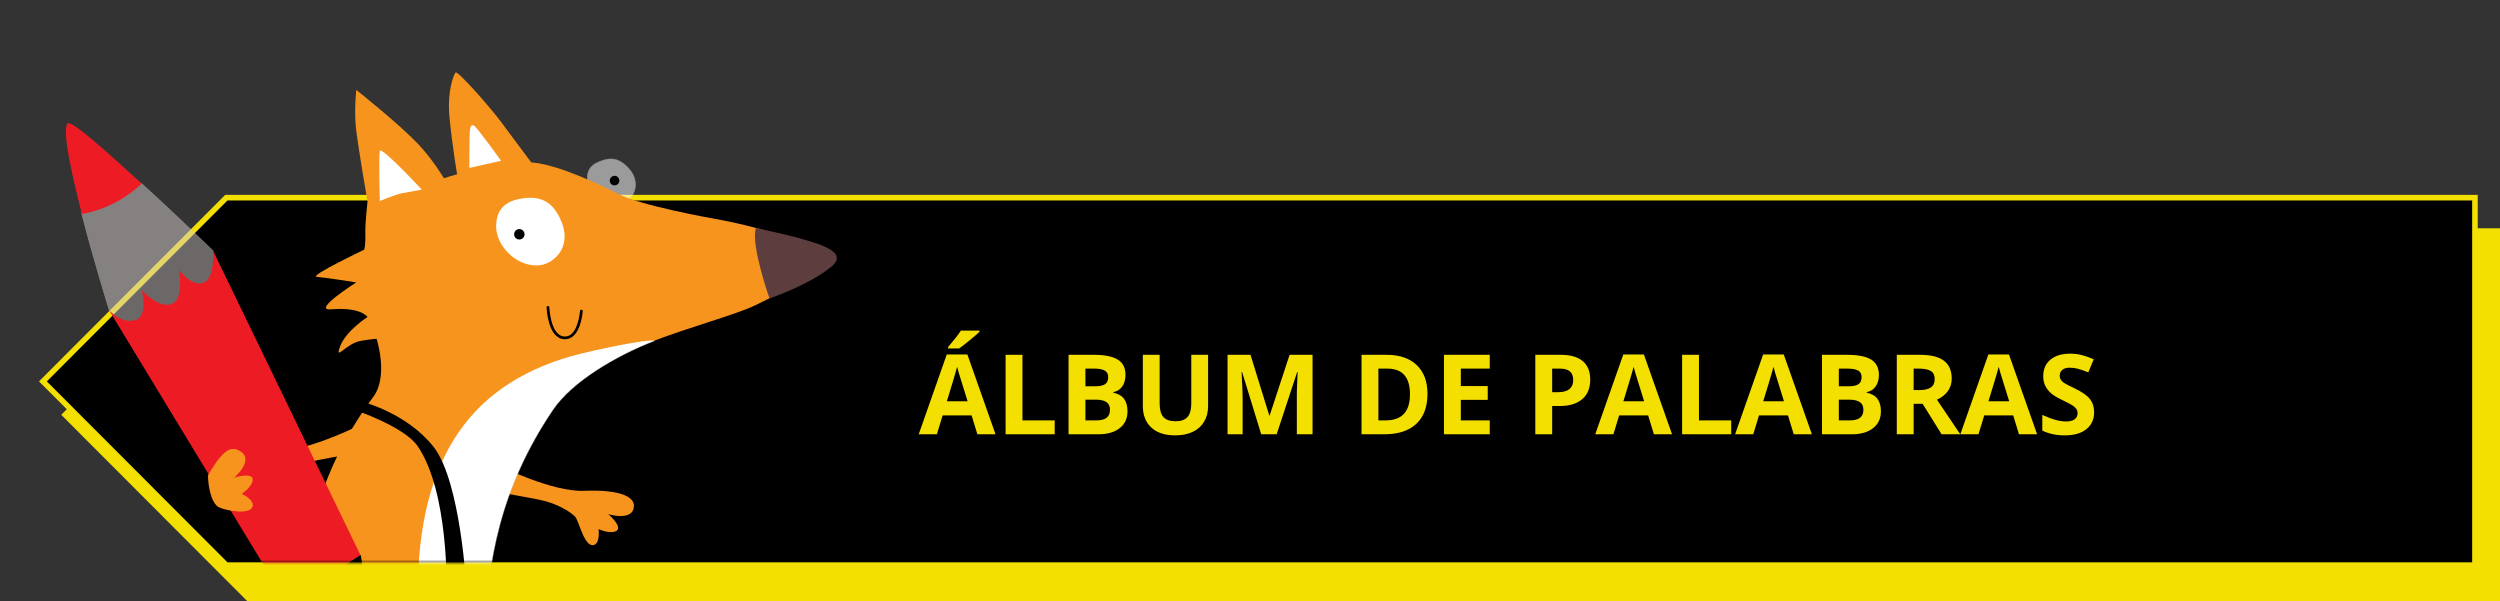 <svg width="449" height="108" viewBox="0 0 449 108" fill="none" xmlns="http://www.w3.org/2000/svg">
<rect x="0" y="0" width="449" height="108" fill="#333333" stroke="none"/>
<path d="M449 108L44.444 108L11 74.5L44.444 41L449 41L449 108Z" fill="#F3DF00"/>
<path d="M444.5 101.5L40.651 101.5L7.707 68.5L40.651 35.5L444.5 35.5L444.5 101.5Z" fill="black" stroke="#F3DF00"/>
<mask id="mask0" mask-type="alpha" maskUnits="userSpaceOnUse" x="0" y="0" width="162" height="101">
<rect width="162" height="101" fill="#C4C4C4"/>
</mask>
<g mask="url(#mask0)">
<g opacity="0.8">
<g opacity="0.8">
<path opacity="0.8" d="M105.872 33.621C106.768 35.767 109.788 37.308 112.163 36.329C113.933 35.6 115.141 32.726 112.933 30.268C110.892 28.018 109.226 28.372 107.455 29.122C105.685 29.851 104.977 31.476 105.872 33.621Z" fill="white"/>
<path opacity="0.8" d="M105.872 33.621C106.768 35.767 109.788 37.308 112.163 36.329C113.933 35.6 115.141 32.726 112.933 30.268C110.892 28.018 109.226 28.372 107.455 29.122C105.685 29.851 104.977 31.476 105.872 33.621Z" stroke="#D3D2C2" stroke-width="0.113" stroke-linecap="round"/>
</g>
</g>
<path d="M111.163 32.101C111.351 32.538 111.142 33.059 110.705 33.225C110.267 33.413 109.747 33.205 109.58 32.767C109.393 32.33 109.622 31.809 110.059 31.642C110.476 31.455 110.976 31.663 111.163 32.101Z" fill="black"/>
<path d="M88.21 88.172C88.21 88.172 93.417 89.068 96.791 89.735C100.186 90.401 102.582 92.047 103.29 92.796C103.998 93.567 104.977 98.483 106.727 97.858C107.83 97.441 107.497 95.025 107.497 95.025C107.497 95.025 109.268 95.858 110.455 95.463C112.225 94.879 109.247 92.338 109.247 92.338C109.247 92.338 113.788 93.755 113.85 90.838C113.892 89.068 110.892 87.902 104.935 88.152C99.186 88.381 89.918 83.757 89.918 83.757" fill="#F7941D"/>
<path d="M65.61 81.091C65.61 81.091 60.403 81.986 57.008 82.653C53.633 83.319 51.217 84.965 50.509 85.715C49.801 86.485 48.822 91.401 47.072 90.776C45.968 90.38 46.301 87.943 46.301 87.943C46.301 87.943 44.531 88.776 43.344 88.381C41.573 87.797 44.552 85.256 44.552 85.256C44.552 85.256 40.011 86.694 39.949 83.757C39.907 81.986 42.906 80.82 48.864 81.07C54.612 81.32 63.881 76.696 63.881 76.696" fill="#F7941D"/>
<path d="M79.732 32.017C79.732 32.017 85.648 29.893 94.458 29.185C98.124 28.893 105.477 31.997 110.934 34.788C115.183 36.975 127.597 39.162 129.847 39.578C133.721 40.286 146.156 43.244 146.156 46.056C146.156 48.868 143.011 51.326 135.617 54.846C128.243 58.345 105.164 62.719 97.999 73.821C88.71 88.235 86.46 106.169 85.752 114.605C85.044 123.04 82.586 133.58 82.586 133.58C82.586 133.58 94.646 133.205 92.896 135.663C91.147 138.121 86.502 135.725 86.502 135.725C86.502 135.725 87.856 138.85 86.439 139.204C85.023 139.558 83.231 136.475 83.231 136.475C83.231 136.475 83.627 138.912 80.815 139.245C78.003 139.558 77.358 137.787 78.066 134.621C78.774 131.455 78.628 119.728 78.399 119.52C78.066 119.249 62.819 119.52 62.819 119.52L61.632 133.226C61.632 133.226 70.901 135.35 69.859 136.746C68.818 138.162 64.36 136.1 64.36 136.1C64.36 136.1 67.755 138.641 65.652 139.266C63.548 139.891 61.486 137.85 61.486 137.85C62.611 142.599 55.737 139.933 56.862 135.684V118.104C56.862 118.104 49.884 129.289 36.824 129.352C20.578 129.435 -0.876 115.688 -7.875 108.335C-15.082 100.795 -12.332 102.857 -3.605 105.086C8.497 108.189 18.016 106.523 24.181 104.732C28.722 103.399 34.971 101.461 41.49 103.024C46.906 104.315 54.446 110.418 54.446 110.418C54.446 110.418 52.467 90.839 67.026 71.301C69.838 67.552 67.63 60.845 67.63 60.845C67.63 60.845 66.214 60.949 64.694 61.241C62.173 61.699 60.028 65.01 61.09 62.199C62.152 59.387 66.006 56.929 66.006 56.929C66.006 56.929 64.881 55.117 59.445 55.554C55.883 55.846 63.985 50.722 63.985 50.722C63.985 50.722 59.715 50.014 56.883 49.722C55.446 49.576 65.402 44.848 65.402 44.848C65.402 44.848 65.693 44.348 65.61 41.62C65.568 40.266 66.006 36.183 66.006 36.183C66.006 36.183 64.423 27.039 63.985 23.519C63.548 19.999 63.985 16.146 63.985 16.146C63.985 16.146 71.421 22.04 75.025 25.79C77.691 28.581 79.732 32.017 79.732 32.017Z" fill="#F7941D"/>
<path d="M99.332 73.571C89.793 87.631 87.376 101.316 87.168 114.376C83.19 114.459 78.524 114.042 74.733 114.376C74.421 111.918 75.025 109.335 75.025 106.752C75.025 81.841 84.877 68.385 104.331 63.511C106.039 63.094 115.85 60.845 117.558 61.199C110.538 63.928 102.727 68.572 99.332 73.571Z" fill="white"/>
<g opacity="0.8">
<g opacity="0.8">
<path opacity="0.8" d="M117.558 61.199C110.538 63.927 102.727 68.572 99.353 73.571C89.813 87.631 87.397 101.316 87.189 114.375" stroke="#D3D2C2" stroke-width="0.113" stroke-linecap="round"/>
</g>
</g>
<path d="M142.823 42.578C146.927 43.744 152.592 45.16 149.322 47.889C145.365 51.18 138.199 53.596 138.199 53.596C138.199 53.596 134.783 43.89 135.762 40.953C135.741 40.953 141.324 42.161 142.823 42.578Z" fill="#5D3D3D"/>
<path d="M95.791 29.684C95.791 29.684 91.917 24.498 89.876 21.749C87.835 19.02 82.127 12.584 81.815 13.021C81.503 13.459 80.315 16.166 80.711 20.853C81.128 25.54 82.127 31.517 82.127 31.517L95.791 29.684Z" fill="#F7941D"/>
<path d="M-3.584 105.127C7.684 108.023 16.724 106.773 22.89 105.127C20.473 107.523 16.641 111.272 17.849 111.272C19.557 111.272 26.764 114.355 24.702 114.355C22.64 114.355 17.62 115.375 17.62 115.375C17.62 115.375 23.327 120.353 22.64 120.687C21.952 121.02 15.1 118.979 15.1 118.979C15.1 118.979 15.454 121.728 15.391 123.79C5.31 119.166 -3.772 112.647 -7.875 108.356C-15.061 100.837 -12.312 102.899 -3.584 105.127Z" fill="white"/>
<path d="M75.754 34.059C75.754 34.059 68.422 26.144 68.214 27.122C68.005 28.102 68.214 36.1 68.214 36.1C68.214 36.1 71.046 34.934 72.067 34.725C73.108 34.538 75.754 34.059 75.754 34.059Z" fill="white"/>
<path d="M85.106 22.54C84.523 22.228 84.356 23.082 84.335 24.581C84.294 26.081 84.294 30.164 84.294 30.164L90.001 28.872C90.001 28.893 85.689 22.852 85.106 22.54Z" fill="white"/>
<path d="M89.105 40.682C89.105 44.015 92.479 47.681 96.374 47.681C99.29 47.681 102.644 44.556 100.957 40.12C99.415 36.037 96.978 35.204 93.937 35.621C91.042 35.996 89.105 37.37 89.105 40.682Z" fill="white"/>
<path d="M94.208 42.078C94.208 42.599 93.792 43.015 93.271 43.015C92.75 43.015 92.334 42.599 92.334 42.078C92.334 41.557 92.75 41.14 93.271 41.14C93.792 41.14 94.208 41.557 94.208 42.078Z" fill="black"/>
<path d="M80.211 106.065C80.211 106.065 80.649 88.277 74.983 80.091C72.65 76.717 64.298 73.842 64.298 73.842L65.423 72.259C65.423 72.259 73.15 74.3 77.837 80.216C82.815 86.485 83.794 106.065 83.794 106.065H80.211Z" fill="black"/>
<path d="M104.415 55.867C104.415 55.867 104.081 60.845 101.332 60.678C98.582 60.511 98.416 55.2 98.416 55.2" stroke="black" stroke-width="0.494" stroke-linecap="round"/>
<g opacity="0.8">
<g opacity="0.8">
<path opacity="0.8" d="M38.258 45.03C38.258 45.03 31.819 38.786 25.451 32.976C17.205 29.021 15.934 28.453 15.453 29.485C14.6 31.306 15.131 31.683 14.701 38.433C16.852 46.87 19.625 55.703 19.625 55.703C19.625 55.703 27.843 65.16 34.468 60.645C41.068 56.116 38.258 45.03 38.258 45.03Z" fill="#D3CACA"/>
<path opacity="0.8" d="M38.258 45.03C38.258 45.03 31.819 38.786 25.451 32.976C17.205 29.021 15.934 28.453 15.453 29.485C14.6 31.306 15.131 31.683 14.701 38.433C16.852 46.87 19.625 55.703 19.625 55.703C19.625 55.703 27.843 65.16 34.468 60.645C41.068 56.116 38.258 45.03 38.258 45.03Z" stroke="#D3D2C2" stroke-width="0.113" stroke-linecap="round"/>
</g>
</g>
<path d="M38.258 45.03C38.258 45.03 38.681 50.284 36.35 50.837C34.225 51.357 32.148 48.482 32.148 48.482C32.148 48.482 33.01 53.274 31.177 54.407C28.808 55.875 25.434 52.094 25.434 52.094C25.434 52.094 26.709 56.82 24.284 57.506C21.758 58.219 19.585 55.713 19.585 55.713L51.5 108.299L64.731 99.684L38.258 45.03Z" fill="#ED1C24"/>
<path d="M64.766 99.653C64.766 99.653 66.716 106.441 60.793 110.188C54.869 113.935 51.52 108.294 51.52 108.294L64.766 99.653Z" fill="black"/>
<path d="M25.454 32.975C23.425 34.913 20.917 36.505 18.026 37.552C16.926 37.951 15.813 38.225 14.704 38.432C12.959 31.526 11.206 24.017 12.064 22.217C12.53 21.21 19.204 27.284 25.454 32.975Z" fill="#ED1C24"/>
<path d="M37.361 85.371C37.356 87.139 37.876 90.32 39.286 91.088C40.198 91.6 45.008 92.674 45.392 90.87C45.623 89.709 43.416 88.7 43.416 88.7C43.416 88.7 45.053 87.641 45.353 86.419C45.797 84.599 42.06 85.784 42.06 85.784C42.06 85.784 45.679 82.691 43.232 81.099C41.753 80.155 40.319 80.19 37.361 85.371Z" fill="#F7941D"/>
</g>
<path d="M175.537 78L174.502 74.602H169.297L168.262 78H165L170.039 63.664H173.74L178.799 78H175.537ZM173.779 72.062C172.822 68.983 172.282 67.242 172.158 66.838C172.041 66.434 171.956 66.115 171.904 65.881C171.689 66.714 171.074 68.775 170.059 72.062H173.779ZM170.283 62.58V62.316C171.403 61.014 172.168 60.035 172.578 59.377H175.918V59.582C175.579 59.921 175 60.425 174.18 61.096C173.366 61.76 172.728 62.255 172.266 62.58H170.283ZM180.605 78V63.723H183.633V75.5H189.424V78H180.605ZM191.914 63.723H196.357C198.382 63.723 199.85 64.012 200.762 64.592C201.68 65.165 202.139 66.079 202.139 67.336C202.139 68.189 201.937 68.889 201.533 69.436C201.136 69.982 200.605 70.311 199.941 70.422V70.519C200.846 70.721 201.497 71.099 201.895 71.652C202.298 72.206 202.5 72.941 202.5 73.859C202.5 75.162 202.028 76.177 201.084 76.906C200.146 77.635 198.87 78 197.256 78H191.914V63.723ZM194.941 69.377H196.699C197.52 69.377 198.112 69.25 198.477 68.996C198.848 68.742 199.033 68.322 199.033 67.736C199.033 67.189 198.831 66.799 198.428 66.564C198.031 66.324 197.399 66.203 196.533 66.203H194.941V69.377ZM194.941 71.779V75.5H196.914C197.747 75.5 198.363 75.341 198.76 75.022C199.157 74.703 199.355 74.214 199.355 73.557C199.355 72.372 198.509 71.779 196.816 71.779H194.941ZM216.973 63.723V72.961C216.973 74.016 216.735 74.94 216.26 75.734C215.791 76.529 215.111 77.137 214.219 77.561C213.327 77.984 212.272 78.195 211.055 78.195C209.219 78.195 207.793 77.727 206.777 76.789C205.762 75.845 205.254 74.556 205.254 72.922V63.723H208.271V72.463C208.271 73.563 208.493 74.37 208.936 74.885C209.378 75.399 210.111 75.656 211.133 75.656C212.122 75.656 212.839 75.399 213.281 74.885C213.73 74.364 213.955 73.55 213.955 72.443V63.723H216.973ZM226.514 78L223.076 66.799H222.988C223.112 69.078 223.174 70.598 223.174 71.359V78H220.469V63.723H224.59L227.969 74.641H228.027L231.611 63.723H235.732V78H232.91V71.242C232.91 70.923 232.913 70.555 232.92 70.139C232.933 69.722 232.979 68.615 233.057 66.818H232.969L229.287 78H226.514ZM256.377 70.725C256.377 73.075 255.706 74.875 254.365 76.125C253.031 77.375 251.1 78 248.574 78H244.531V63.723H249.014C251.344 63.723 253.154 64.338 254.443 65.568C255.732 66.799 256.377 68.518 256.377 70.725ZM253.232 70.803C253.232 67.736 251.878 66.203 249.17 66.203H247.559V75.5H248.857C251.774 75.5 253.232 73.934 253.232 70.803ZM267.559 78H259.336V63.723H267.559V66.203H262.363V69.338H267.197V71.818H262.363V75.5H267.559V78ZM278.77 70.441H279.766C280.697 70.441 281.393 70.259 281.855 69.894C282.318 69.523 282.549 68.986 282.549 68.283C282.549 67.574 282.354 67.049 281.963 66.711C281.579 66.372 280.973 66.203 280.146 66.203H278.77V70.441ZM285.605 68.176C285.605 69.712 285.124 70.887 284.16 71.701C283.203 72.515 281.839 72.922 280.068 72.922H278.77V78H275.742V63.723H280.303C282.035 63.723 283.35 64.097 284.248 64.846C285.153 65.588 285.605 66.698 285.605 68.176ZM297.041 78L296.006 74.602H290.801L289.766 78H286.504L291.543 63.664H295.244L300.303 78H297.041ZM295.283 72.062C294.326 68.983 293.786 67.242 293.662 66.838C293.545 66.434 293.46 66.115 293.408 65.881C293.193 66.714 292.578 68.775 291.562 72.062H295.283ZM302.109 78V63.723H305.137V75.5H310.928V78H302.109ZM322.158 78L321.123 74.602H315.918L314.883 78H311.621L316.66 63.664H320.361L325.42 78H322.158ZM320.4 72.062C319.443 68.983 318.903 67.242 318.779 66.838C318.662 66.434 318.577 66.115 318.525 65.881C318.311 66.714 317.695 68.775 316.68 72.062H320.4ZM327.227 63.723H331.67C333.695 63.723 335.163 64.012 336.074 64.592C336.992 65.165 337.451 66.079 337.451 67.336C337.451 68.189 337.249 68.889 336.846 69.436C336.449 69.982 335.918 70.311 335.254 70.422V70.519C336.159 70.721 336.81 71.099 337.207 71.652C337.611 72.206 337.812 72.941 337.812 73.859C337.812 75.162 337.34 76.177 336.396 76.906C335.459 77.635 334.183 78 332.568 78H327.227V63.723ZM330.254 69.377H332.012C332.832 69.377 333.424 69.25 333.789 68.996C334.16 68.742 334.346 68.322 334.346 67.736C334.346 67.189 334.144 66.799 333.74 66.564C333.343 66.324 332.712 66.203 331.846 66.203H330.254V69.377ZM330.254 71.779V75.5H332.227C333.06 75.5 333.675 75.341 334.072 75.022C334.469 74.703 334.668 74.214 334.668 73.557C334.668 72.372 333.822 71.779 332.129 71.779H330.254ZM343.691 70.061H344.668C345.625 70.061 346.331 69.901 346.787 69.582C347.243 69.263 347.471 68.762 347.471 68.078C347.471 67.401 347.236 66.919 346.768 66.633C346.305 66.346 345.586 66.203 344.609 66.203H343.691V70.061ZM343.691 72.522V78H340.664V63.723H344.824C346.764 63.723 348.2 64.078 349.131 64.787C350.062 65.49 350.527 66.561 350.527 68C350.527 68.84 350.296 69.588 349.834 70.246C349.372 70.897 348.717 71.408 347.871 71.779C350.02 74.989 351.419 77.062 352.07 78H348.711L345.303 72.522H343.691ZM362.607 78L361.572 74.602H356.367L355.332 78H352.07L357.109 63.664H360.811L365.869 78H362.607ZM360.85 72.062C359.893 68.983 359.352 67.242 359.229 66.838C359.111 66.434 359.027 66.115 358.975 65.881C358.76 66.714 358.145 68.775 357.129 72.062H360.85ZM376.104 74.035C376.104 75.324 375.638 76.34 374.707 77.082C373.783 77.824 372.493 78.195 370.84 78.195C369.316 78.195 367.969 77.909 366.797 77.336V74.523C367.76 74.953 368.574 75.256 369.238 75.432C369.909 75.607 370.521 75.695 371.074 75.695C371.738 75.695 372.246 75.568 372.598 75.314C372.956 75.061 373.135 74.683 373.135 74.182C373.135 73.902 373.057 73.654 372.9 73.439C372.744 73.218 372.513 73.007 372.207 72.805C371.908 72.603 371.292 72.281 370.361 71.838C369.489 71.428 368.835 71.034 368.398 70.656C367.962 70.279 367.614 69.839 367.354 69.338C367.093 68.837 366.963 68.251 366.963 67.58C366.963 66.317 367.389 65.324 368.242 64.602C369.102 63.879 370.286 63.518 371.797 63.518C372.539 63.518 373.245 63.605 373.916 63.781C374.593 63.957 375.299 64.204 376.035 64.523L375.059 66.877C374.297 66.564 373.665 66.346 373.164 66.223C372.669 66.099 372.181 66.037 371.699 66.037C371.126 66.037 370.687 66.171 370.381 66.438C370.075 66.704 369.922 67.053 369.922 67.482C369.922 67.749 369.984 67.984 370.107 68.186C370.231 68.381 370.426 68.573 370.693 68.762C370.967 68.944 371.608 69.276 372.617 69.758C373.952 70.396 374.867 71.037 375.361 71.682C375.856 72.32 376.104 73.104 376.104 74.035Z" fill="#F3DF00"/>
</svg>
